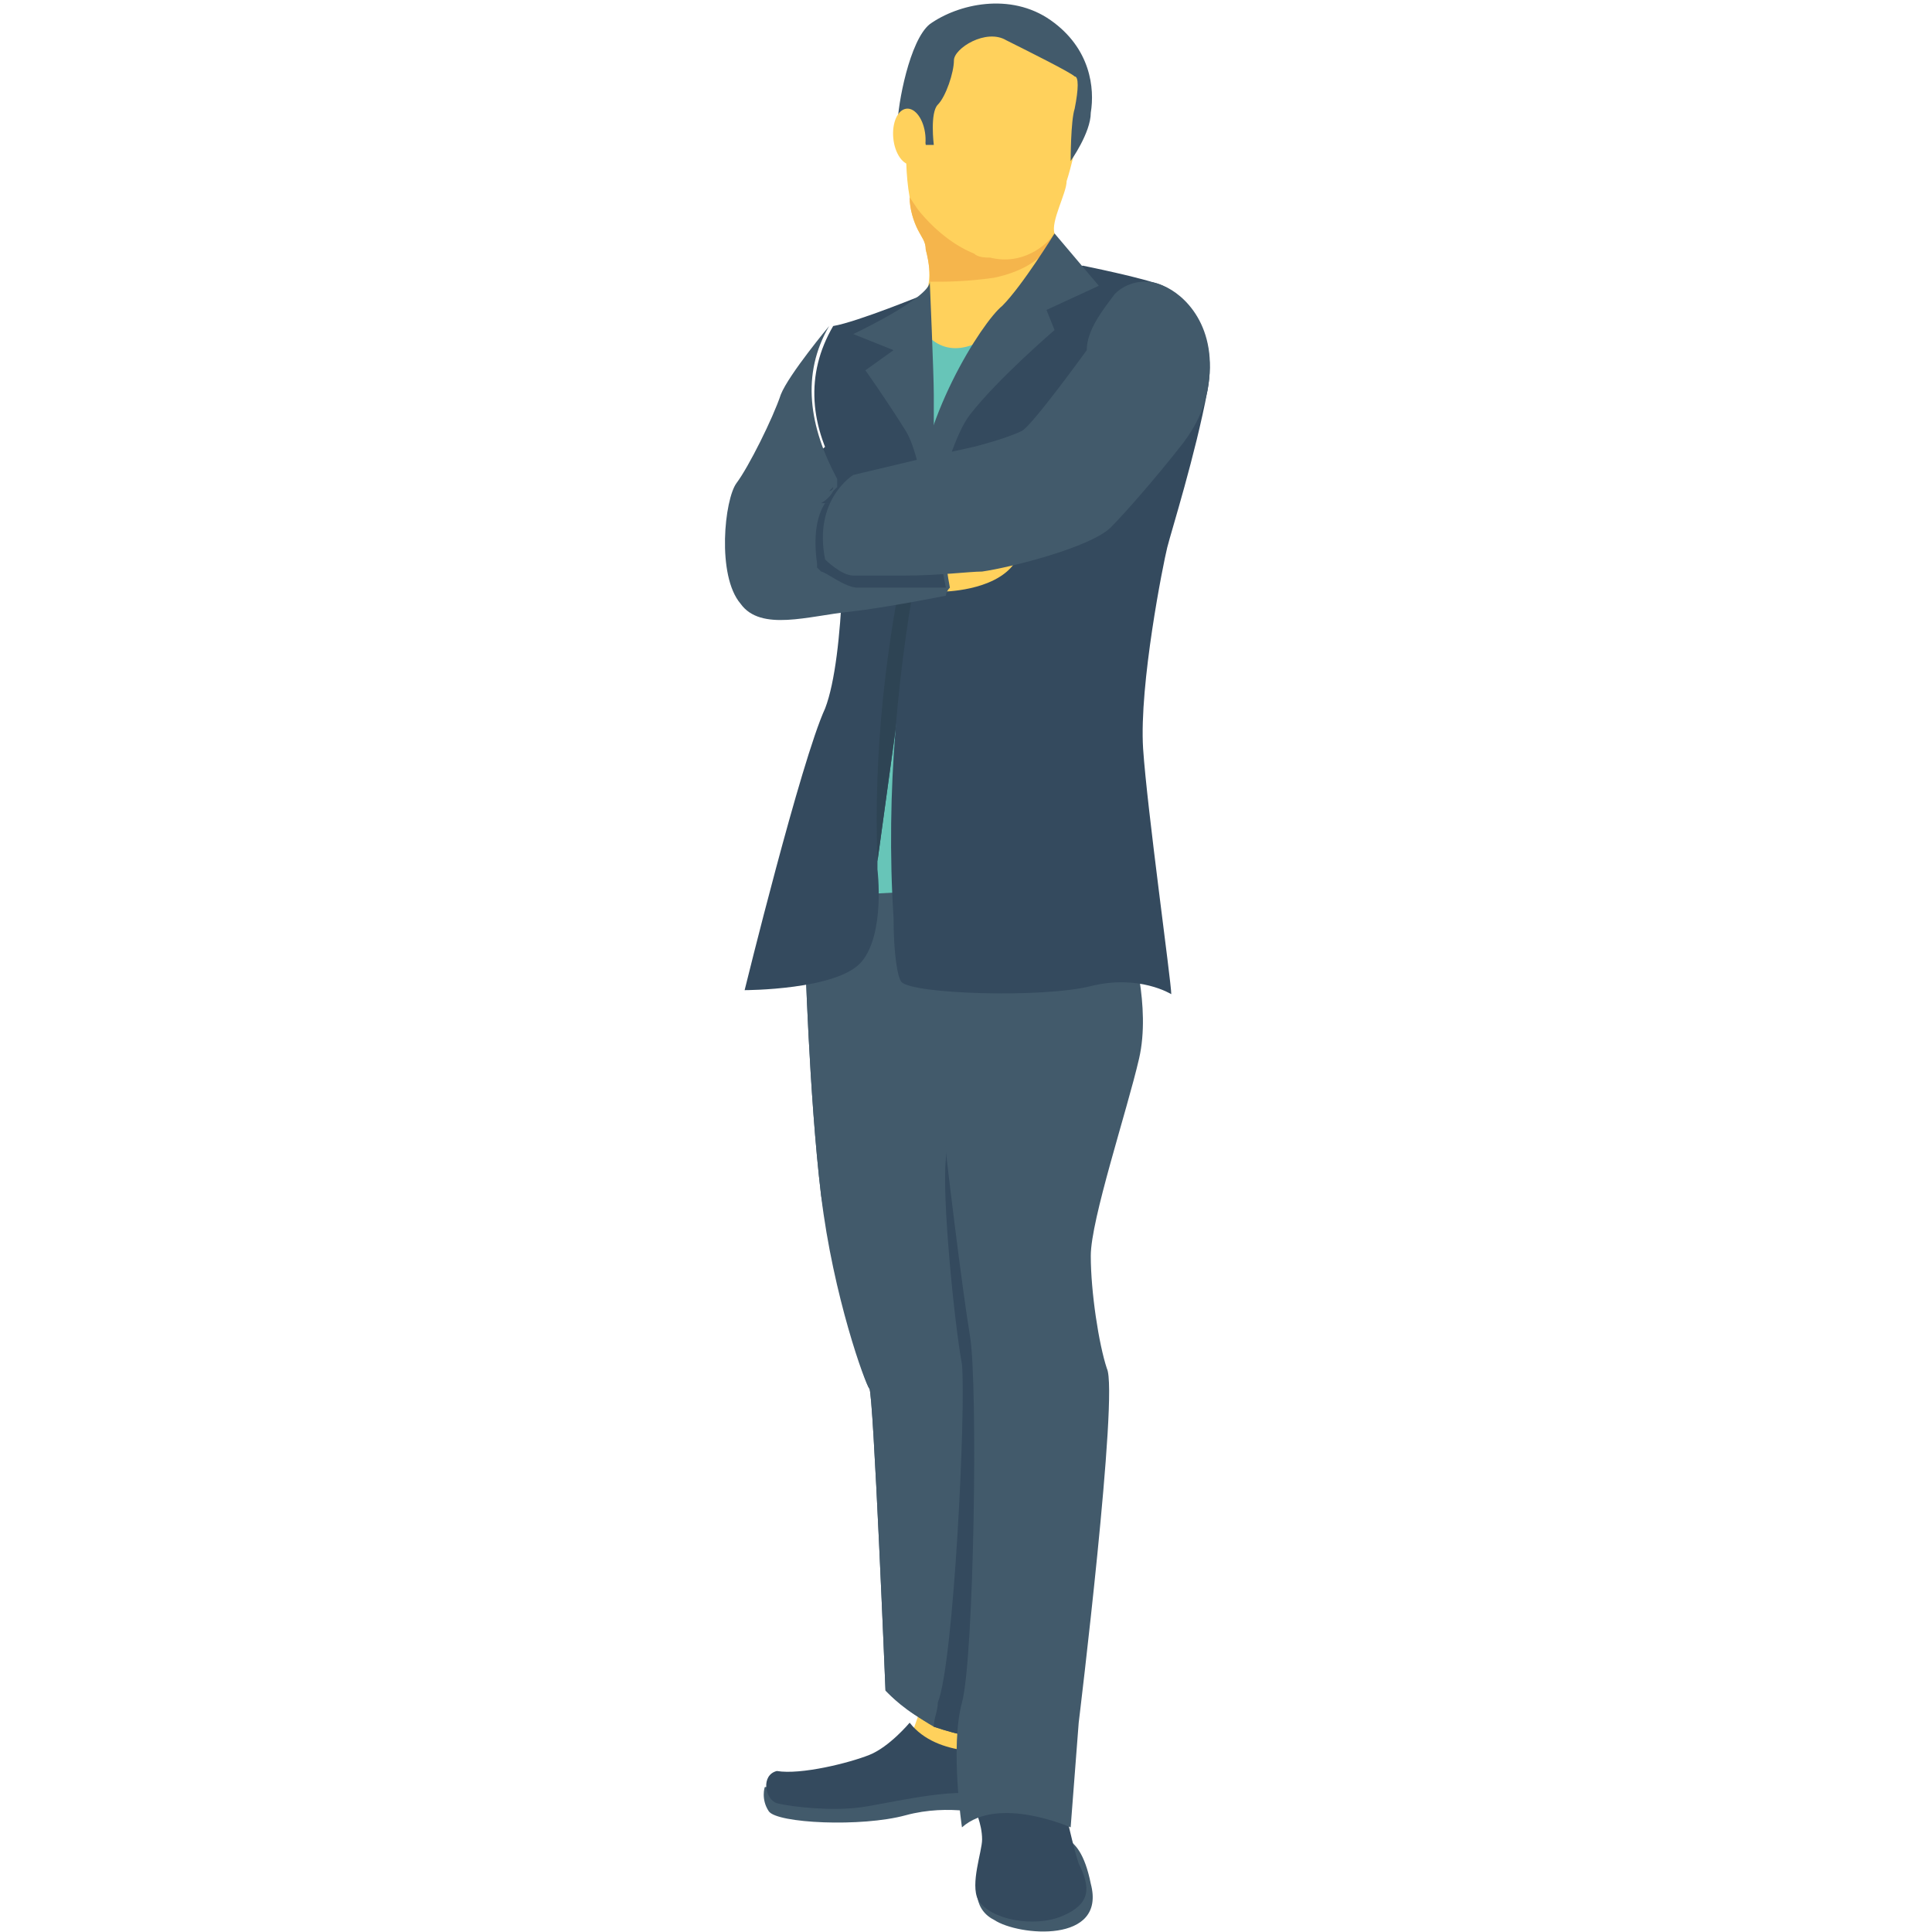 <?xml version="1.0" encoding="utf-8"?>
<!-- Generator: Adobe Illustrator 18.0.0, SVG Export Plug-In . SVG Version: 6.00 Build 0)  -->
<!DOCTYPE svg PUBLIC "-//W3C//DTD SVG 1.1//EN" "http://www.w3.org/Graphics/SVG/1.1/DTD/svg11.dtd">
<svg version="1.1" id="Layer_1" xmlns="http://www.w3.org/2000/svg" xmlns:xlink="http://www.w3.org/1999/xlink" x="0px" y="0px"
	 viewBox="0 0 48 48" enable-background="new 0 0 48 48" xml:space="preserve">
<g>
	<g>
		<g>
			<g>
				<g>
					<polygon fill="#FFD15C" points="23,42.1 22.4,43.8 24.3,44.6 24.8,42.5 					"/>
				</g>
			</g>
		</g>
		<g>
			<g>
				<g>
					<g>
						<path fill="#425A6B" d="M19,44.4c0,0-0.1,0.3,0.1,0.6c0.2,0.3,2.3,0.4,3.4,0.1c1.1-0.3,2.1,0,2.1,0l0.6-0.7l-1.5-0.4L19,44.4z
							"/>
					</g>
				</g>
			</g>
			<g>
				<g>
					<g>
						<path fill="#344A5E" d="M19.3,44.8c0.4,0.1,1.4,0.2,2.1,0.1c0.7-0.1,2.3-0.5,3-0.3c0.7,0.2,0.4-1.1,0.4-1.1s-1.5,0.2-2.2-0.7
							c0,0-0.5,0.6-1,0.8c-0.5,0.2-1.7,0.5-2.3,0.4C18.9,44.1,19,44.7,19.3,44.8z"/>
					</g>
				</g>
			</g>
		</g>
		<g>
			<g>
				<g>
					<g>
						<path fill="#425A6B" d="M24.3,46.7c0,0-0.2,0.7,0.4,1c0.6,0.4,2.8,0.6,2.4-0.9c-0.3-1.5-1-1.1-1-1.1l-1.8,0.9"/>
					</g>
				</g>
			</g>
			<g>
				<g>
					<g>
						<path fill="#344A5E" d="M24.2,44.9c0,0,0.2,0.4,0.2,0.8c0,0.3-0.3,1.1-0.1,1.5c0.3,0.5,1.4,0.7,2.1,0.4
							c0.7-0.3,0.7-0.7,0.4-1.3c-0.2-0.6-0.5-2.1-0.5-2.1L24.2,44.9z"/>
					</g>
				</g>
			</g>
		</g>
		<g>
			<g>
				<g>
					<g>
						<g>
							<path fill="#425A6B" d="M20.9,22.2L20,23.6c0,0,0.1,3.6,0.4,6.1c0.3,2.5,1.1,4.7,1.2,4.8C21.7,34.6,22,42,22,42
								s1.4,1.6,3.2,1c0,0,0.2-9.5,0.2-9.7c0-0.2-1.6-11.7-1.6-11.7C23.5,20,22.4,10.5,20.9,22.2z"/>
						</g>
					</g>
				</g>
				<g>
					<g>
						<g>
							<path fill="#425A6B" d="M25.4,33.3c0,0.2-0.2,9.7-0.2,9.7c-0.7,0.3-1.4,0.1-2-0.1C22.5,42.5,22,42,22,42s-0.3-7.4-0.4-7.5
								c-0.1-0.1-0.8-2.3-1.2-4.8c-0.3-2.5-0.4-6.1-0.4-6.1l0.9-1.4c1.6-11.8,2.6-2.2,2.9-0.6c0,0,0.3,1.8,0.6,4.1
								C24.8,29,25.4,33.1,25.4,33.3z"/>
						</g>
					</g>
				</g>
				<g>
					<g>
						<g>
							<path fill="#344A5E" d="M25.4,33.3c0,0.2-0.2,9.7-0.2,9.7c-0.7,0.3-1.4,0.1-2-0.1c0-0.2,0.1-0.4,0.1-0.6
								c0.4-1,0.7-7.3,0.6-8.4c-0.2-1.1-0.5-4.2-0.4-5.1c0-1,0.5-2.7,0.5-2.7l0.4-0.3C24.8,29,25.4,33.1,25.4,33.3z"/>
						</g>
					</g>
				</g>
				<g>
					<g>
						<g>
							<path fill="#425A6B" d="M28.1,23.4c0,0,0.5,1.6,0.2,2.9c-0.3,1.3-1.2,4-1.2,4.9c0,0.9,0.2,2.2,0.4,2.8
								c0.3,0.6-0.7,8.8-0.7,8.8l-0.2,2.6c0,0-1.8-0.8-2.7,0c0,0-0.3-2,0-3.1c0.3-1.1,0.4-7.9,0.2-9.1c-0.2-1.2-0.6-4.5-0.7-5.5
								c0-1.1-0.3-2.6-0.3-2.6l2.5-1.6H28.1z"/>
						</g>
					</g>
				</g>
			</g>
			<g>
				<g>
					<g>
						<path fill="#67C5B8" d="M20.2,22.2c0,0,3.4,0.2,6.1-0.8c2.7-1-4.6-5.4-4.6-5.4L20,22.2"/>
					</g>
				</g>
			</g>
			<g>
				<g>
					<g>
						<g>
							<path fill="#FFD15C" d="M26.5,4.5c0,0.3-0.4,1-0.3,1.3C26.3,6.1,26.6,7,26.6,7l-1.4,1.6l-2.6,1L23,7.3c0,0,0.2-0.4,0-1.1
								c0-0.2-0.1-0.3-0.2-0.5c-0.1-0.2-0.2-0.5-0.2-0.8c-0.2-1.1,0-2.5,0-2.5s1.1-3,3.7-1.1c0,0,0.8,0.6,0.6,1.4
								C26.8,3.4,26.6,4.2,26.5,4.5z"/>
						</g>
					</g>
				</g>
				<g>
					<g>
						<g>
							<path fill="#F5B54C" d="M26.2,5.8c0,0-0.1,0.8-1.5,1.1C24,7,23.5,7,23.1,7c0-0.2,0-0.4-0.1-0.8c0-0.2-0.1-0.3-0.2-0.5
								c-0.1-0.2-0.2-0.5-0.2-0.8l0.2,0.3c0.4,0.5,0.9,0.9,1.4,1.1c0.1,0.1,0.3,0.1,0.4,0.1C25.4,6.6,26,6.1,26.2,5.8z"/>
						</g>
					</g>
				</g>
			</g>
			<g>
				<g>
					<g>
						<path fill="#67C5B8" d="M25.4,7.8v6.7l-3.8,1.8V8.6L22.8,8c0.5,0.9,1.3,0.8,2.1,0.1C25.1,8,25.3,7.9,25.4,7.8z"/>
					</g>
				</g>
			</g>
			<g>
				<g>
					<g>
						<ellipse fill="#344A5E" cx="20.8" cy="12.4" rx="0.8" ry="1.4"/>
					</g>
				</g>
			</g>
			<g>
				<g>
					<g>
						<path fill="#344A5E" d="M23,10.4l-0.1,1.7l0,1.3l-1.1,8l0,0.2c0,0,0.2,1.6-0.4,2.3c-0.6,0.7-2.9,0.7-2.9,0.7s1.4-5.7,2-7
							c0.5-1.3,0.5-4.8,0.4-5.7c-0.8-1.3-0.9-2.6-0.2-3.8c0.6-0.1,2.3-0.8,2.3-0.8L23,10.4z"/>
					</g>
				</g>
			</g>
			<g>
				<g>
					<path fill="#2E4454" d="M22.9,12.1l0,1.3l-1.1,8c-0.1-2.7,0.2-5.4,0.8-8.1l0.1-0.3C22.6,13,22.7,12.7,22.9,12.1z"/>
				</g>
			</g>
			<g>
				<g>
					<g>
						<path fill="#344A5E" d="M26.9,6.6c0,0,1.5,0.3,2,0.5c0.4,0.2,1.4,1,1.1,2.6s-0.9,3.5-1,3.9c-0.1,0.4-0.7,3.4-0.6,5
							c0.1,1.5,0.7,5.8,0.7,6.1c0,0-0.8-0.5-2-0.2c-1.2,0.3-4.4,0.2-4.7-0.1c-0.1-0.1-0.2-0.7-0.2-1.6c-0.2-3.1,0.1-6.3,0.7-9.3
							l0.1-0.3C22.9,13.2,24.4,7.3,26.9,6.6z"/>
					</g>
				</g>
			</g>
			<g>
				<g>
					<g>
						<path fill="#FFD15C" d="M23.4,14.7c0,0,1.3,0,1.8-0.7c0.5-0.7,0-1.8,0-1.8l-2.6,1.1L23.4,14.7z"/>
					</g>
				</g>
			</g>
			<g>
				<g>
					<g>
						<path fill="#425A6B" d="M23.1,7c0,0,0.1,2.3,0.1,2.8s0,4.4,0,4.4s-0.2-2.7-0.7-3.5c-0.5-0.8-1-1.5-1-1.5l0.7-0.5l-1-0.4
							C21.2,8.3,23.1,7.4,23.1,7z"/>
					</g>
				</g>
			</g>
			<g>
				<g>
					<g>
						<path fill="#425A6B" d="M26.2,5.8c0,0-0.8,1.3-1.3,1.8c-0.5,0.4-2.1,2.9-2.1,5c0,2,0,2,0,2s0.6-3.4,1.3-4.3
							c0.7-0.9,2.1-2.1,2.1-2.1l-0.2-0.5l1.3-0.6L26.2,5.8z"/>
					</g>
				</g>
			</g>
			<g>
				<g>
					<g>
						<path fill="#425A6B" d="M23.5,14.8c0,0-1.5,0.3-2.4,0.4c-1,0.1-2.2,0.5-2.7-0.2c-0.6-0.7-0.4-2.6-0.1-3
							c0.3-0.4,0.9-1.6,1.1-2.2c0.2-0.5,1.2-1.7,1.2-1.7c-0.7,1.2-0.5,2.5,0.2,3.8c0,0,0,0.1,0,0.1c0,0,0,0,0,0.1c0,0,0,0,0,0
							c0,0-0.1,0.1-0.1,0.1c-0.1,0.2-0.3,0.3-0.3,0.3c0,0,0.1,0,0.2,0c0.1,0,0.2,0,0.3,0c0.4,0.1,2.6-0.3,2.6-0.3
							c-0.2,0.4,0,1.9,0.1,2.4C23.5,14.7,23.5,14.8,23.5,14.8z"/>
					</g>
				</g>
			</g>
			<g>
				<g>
					<g>
						<path fill="#344A5E" d="M20.7,12.1c0,0-0.1,0.1-0.1,0.1C20.6,12.2,20.7,12.2,20.7,12.1z"/>
					</g>
				</g>
				<g>
					<g>
						<path fill="#344A5E" d="M23.5,14.6c-0.3,0-0.6,0-0.9,0c-0.5,0-0.9,0-1.1,0c-0.1,0-0.2,0-0.2,0c-0.3,0-0.8-0.4-0.9-0.4
							l-0.1-0.1l0-0.1c-0.1-0.7,0-1.2,0.2-1.5c0.1,0,0.2,0,0.3,0c0.4,0.1,2.6-0.3,2.6-0.3C23.1,12.6,23.4,14.1,23.5,14.6z"/>
					</g>
				</g>
			</g>
			<g>
				<g>
					<g>
						<path fill="#425A6B" d="M30,9.7C30,9.7,30,9.7,30,9.7c-0.1,0.5-0.3,0.9-0.6,1.3c-0.7,0.9-1.5,1.8-1.8,2.1
							c-0.5,0.5-2.5,1-3.2,1.1c-0.3,0-1.1,0.1-1.9,0.1c-0.6,0-1.2,0-1.3,0c-0.3,0-0.7-0.4-0.7-0.4c-0.3-1.5,0.7-2.1,0.7-2.1l2.1-0.5
							l0.9-0.2c0,0,0.8-0.2,1.2-0.4c0.3-0.2,1.6-2,1.6-2c0-0.5,0.4-1,0.7-1.4C28,7,28.5,6.9,28.9,7.1c0,0,0,0,0,0
							C29.4,7.3,30.3,8.1,30,9.7z"/>
					</g>
				</g>
			</g>
		</g>
	</g>
	<g>
		<g>
			<g>
				<path fill="#425A6B" d="M23.2,3.6c0,0-0.1-0.8,0.1-1c0.2-0.2,0.4-0.8,0.4-1.1S24.5,0.7,25,1c0.6,0.3,1.6,0.8,1.7,0.9
					c0.1,0,0.1,0.3,0,0.8C26.6,3,26.6,4,26.6,4s0.5-0.7,0.5-1.2c0.1-0.6,0-1.6-1-2.3c-1-0.7-2.3-0.4-3,0.1c-0.5,0.4-0.8,2-0.8,2.5
					c0,0.5,0.1,0.6,0.1,0.6L22.8,3L23,3.6L23.2,3.6z"/>
			</g>
		</g>
	</g>
	<g>
		<g>
			<g>
				
					<ellipse transform="matrix(0.995 -9.758943e-002 9.758943e-002 0.995 -0.227 2.219)" fill="#FFD15C" cx="22.6" cy="3.4" rx="0.4" ry="0.7"/>
			</g>
		</g>
	</g>
</g>
</svg>
